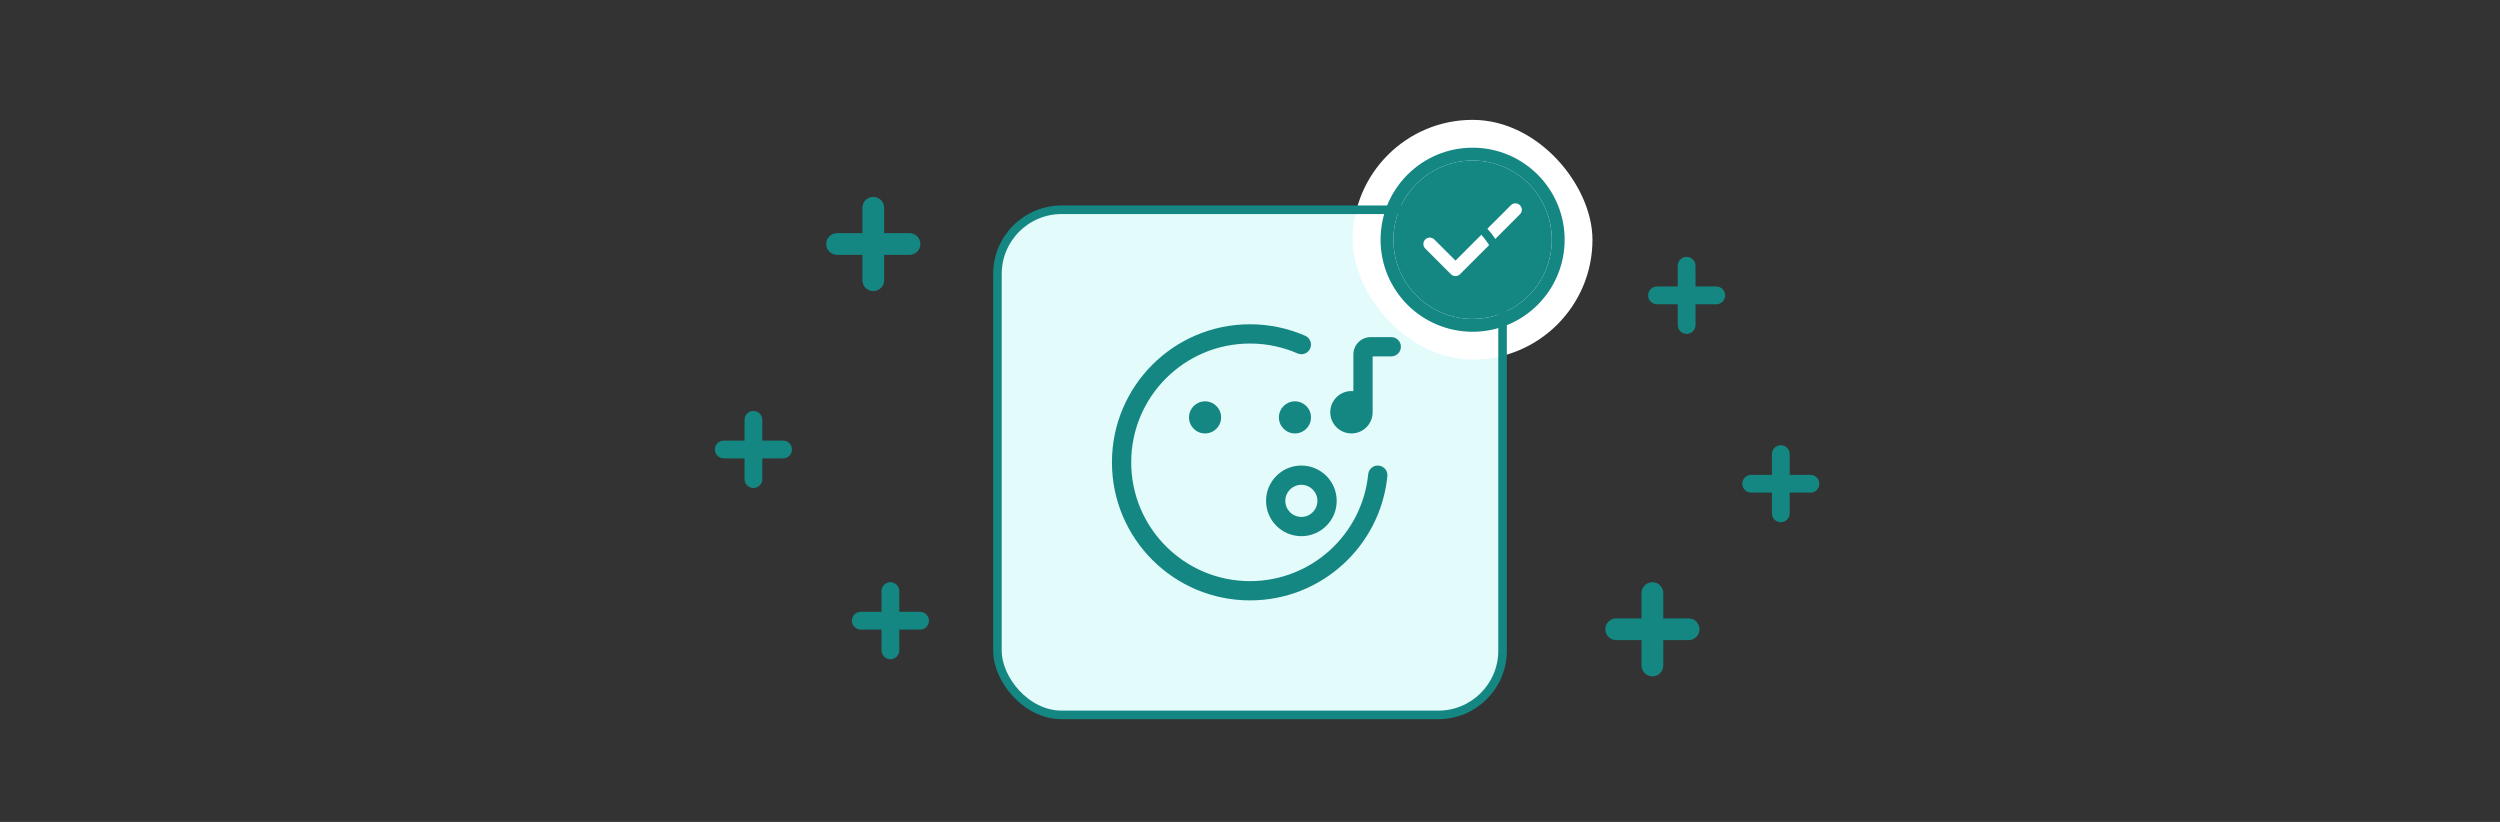 <svg width="292" height="96" viewBox="0 0 292 96" fill="none" xmlns="http://www.w3.org/2000/svg">
<rect x="0" y="0" width="292" height="96" fill="#333333" stroke="none"/>
<path d="M208 52C207.426 52 206.962 52.465 206.962 53.038V55.462H204.538C203.965 55.462 203.5 55.926 203.5 56.5C203.5 57.074 203.965 57.538 204.538 57.538H206.962V59.962C206.962 60.535 207.426 61 208 61C208.574 61 209.038 60.535 209.038 59.962V57.538H211.462C212.035 57.538 212.5 57.074 212.5 56.5C212.5 55.926 212.035 55.462 211.462 55.462H209.038V53.038C209.038 52.465 208.574 52 208 52Z" fill="#148783"/>
<path d="M197 30C196.426 30 195.962 30.465 195.962 31.038V33.462H193.538C192.965 33.462 192.5 33.926 192.5 34.5C192.5 35.074 192.965 35.538 193.538 35.538H195.962V37.962C195.962 38.535 196.426 39 197 39C197.574 39 198.038 38.535 198.038 37.962V35.538H200.462C201.035 35.538 201.5 35.074 201.5 34.5C201.5 33.926 201.035 33.462 200.462 33.462H198.038V31.038C198.038 30.465 197.574 30 197 30Z" fill="#148783"/>
<path d="M193 68C192.299 68 191.731 68.568 191.731 69.269V72.231H188.769C188.068 72.231 187.5 72.799 187.5 73.5C187.5 74.201 188.068 74.769 188.769 74.769H191.731V77.731C191.731 78.432 192.299 79 193 79C193.701 79 194.269 78.432 194.269 77.731V74.769H197.231C197.932 74.769 198.5 74.201 198.5 73.5C198.5 72.799 197.932 72.231 197.231 72.231H194.269V69.269C194.269 68.568 193.701 68 193 68Z" fill="#148783"/>
<path d="M88 48C87.427 48 86.962 48.465 86.962 49.038V51.462H84.538C83.965 51.462 83.5 51.926 83.5 52.5C83.5 53.074 83.965 53.538 84.538 53.538H86.962V55.962C86.962 56.535 87.427 57 88 57C88.573 57 89.038 56.535 89.038 55.962V53.538H91.462C92.035 53.538 92.5 53.074 92.5 52.5C92.5 51.926 92.035 51.462 91.462 51.462H89.038V49.038C89.038 48.465 88.573 48 88 48Z" fill="#148783"/>
<path d="M104 68C103.426 68 102.962 68.465 102.962 69.038V71.462H100.538C99.965 71.462 99.5 71.927 99.5 72.5C99.5 73.073 99.965 73.538 100.538 73.538H102.962V75.962C102.962 76.535 103.426 77 104 77C104.574 77 105.038 76.535 105.038 75.962V73.538H107.462C108.035 73.538 108.5 73.073 108.5 72.5C108.5 71.927 108.035 71.462 107.462 71.462H105.038V69.038C105.038 68.465 104.574 68 104 68Z" fill="#148783"/>
<path d="M102 23C101.299 23 100.731 23.568 100.731 24.269V27.231H97.769C97.068 27.231 96.5 27.799 96.5 28.5C96.5 29.201 97.068 29.769 97.769 29.769H100.731V32.731C100.731 33.432 101.299 34 102 34C102.701 34 103.269 33.432 103.269 32.731V29.769H106.231C106.932 29.769 107.5 29.201 107.5 28.5C107.5 27.799 106.932 27.231 106.231 27.231H103.269V24.269C103.269 23.568 102.701 23 102 23Z" fill="#148783"/>
<rect x="116.5" y="24.5" width="59" height="59" rx="7.5" fill="#E3FBFA"/>
<path d="M159.2 48.15C159.2 48.896 158.596 49.5 157.85 49.5C157.104 49.5 156.5 48.896 156.5 48.15C156.5 47.404 157.104 46.8 157.85 46.8C158.596 46.8 159.2 47.404 159.2 48.15Z" fill="#148783"/>
<path d="M140.75 49.5C140.336 49.5 140 49.164 140 48.75C140 48.336 140.336 48 140.75 48C141.164 48 141.5 48.336 141.5 48.75C141.5 49.164 141.164 49.5 140.75 49.5Z" fill="#148783"/>
<path d="M151.25 49.5C150.836 49.5 150.5 49.164 150.5 48.75C150.5 48.336 150.836 48 151.25 48C151.664 48 152 48.336 152 48.75C152 49.164 151.664 49.5 151.25 49.5Z" fill="#148783"/>
<path fill-rule="evenodd" clip-rule="evenodd" d="M146 40.125C138.337 40.125 132.125 46.337 132.125 54C132.125 61.663 138.337 67.875 146 67.875C153.194 67.875 159.11 62.399 159.806 55.389C159.868 54.771 160.419 54.319 161.037 54.38C161.655 54.442 162.107 54.993 162.045 55.611C161.236 63.761 154.362 70.125 146 70.125C137.094 70.125 129.875 62.906 129.875 54C129.875 45.094 137.094 37.875 146 37.875C148.291 37.875 150.474 38.354 152.45 39.217C153.02 39.466 153.28 40.129 153.031 40.699C152.782 41.268 152.119 41.528 151.55 41.279C149.852 40.537 147.975 40.125 146 40.125ZM160.325 41.625H162.5C163.121 41.625 163.625 41.121 163.625 40.5C163.625 39.879 163.121 39.375 162.5 39.375H160.1C158.982 39.375 158.075 40.282 158.075 41.4V45.685C158.001 45.678 157.926 45.675 157.85 45.675C156.483 45.675 155.375 46.783 155.375 48.15C155.375 49.517 156.483 50.625 157.85 50.625C159.217 50.625 160.325 49.517 160.325 48.15V41.625ZM158.075 48.15C158.075 48.026 157.974 47.925 157.85 47.925C157.726 47.925 157.625 48.026 157.625 48.15C157.625 48.274 157.726 48.375 157.85 48.375C157.974 48.375 158.075 48.274 158.075 48.15ZM140.75 49.125C140.957 49.125 141.125 48.957 141.125 48.75C141.125 48.543 140.957 48.375 140.75 48.375C140.543 48.375 140.375 48.543 140.375 48.75C140.375 48.957 140.543 49.125 140.75 49.125ZM138.875 48.75C138.875 47.715 139.714 46.875 140.75 46.875C141.786 46.875 142.625 47.715 142.625 48.75C142.625 49.785 141.786 50.625 140.75 50.625C139.714 50.625 138.875 49.785 138.875 48.75ZM151.25 49.125C151.457 49.125 151.625 48.957 151.625 48.75C151.625 48.543 151.457 48.375 151.25 48.375C151.043 48.375 150.875 48.543 150.875 48.75C150.875 48.957 151.043 49.125 151.25 49.125ZM149.375 48.75C149.375 47.714 150.215 46.875 151.25 46.875C152.285 46.875 153.125 47.714 153.125 48.75C153.125 49.786 152.285 50.625 151.25 50.625C150.215 50.625 149.375 49.786 149.375 48.75ZM152 56.625C150.964 56.625 150.125 57.464 150.125 58.5C150.125 59.536 150.964 60.375 152 60.375C153.036 60.375 153.875 59.536 153.875 58.5C153.875 57.464 153.036 56.625 152 56.625ZM147.875 58.5C147.875 56.222 149.722 54.375 152 54.375C154.278 54.375 156.125 56.222 156.125 58.5C156.125 60.778 154.278 62.625 152 62.625C149.722 62.625 147.875 60.778 147.875 58.5Z" fill="#148783"/>
<rect x="158" y="14" width="28" height="28" rx="14" fill="white"/>
<path fill-rule="evenodd" clip-rule="evenodd" d="M161.25 28C161.25 22.063 166.063 17.25 172 17.25C177.937 17.25 182.75 22.063 182.75 28C182.75 33.937 177.937 38.75 172 38.75C166.063 38.75 161.25 33.937 161.25 28ZM172 18.75C166.891 18.75 162.75 22.891 162.75 28C162.75 33.109 166.891 37.25 172 37.25C177.109 37.25 181.25 33.109 181.25 28C181.25 22.891 177.109 18.75 172 18.75Z" fill="#148783"/>
<path fill-rule="evenodd" clip-rule="evenodd" d="M162.75 28C162.75 22.891 166.891 18.75 172 18.75C177.109 18.75 181.25 22.891 181.25 28C181.25 33.109 177.109 37.25 172 37.25C166.891 37.25 162.75 33.109 162.75 28ZM177.53 23.97C177.823 24.263 177.823 24.737 177.53 25.03L170.53 32.03C170.237 32.323 169.763 32.323 169.47 32.03L166.47 29.03C166.177 28.737 166.177 28.263 166.47 27.97C166.763 27.677 167.237 27.677 167.53 27.97L170 30.439L176.47 23.97C176.763 23.677 177.237 23.677 177.53 23.97Z" fill="#148783"/>
<rect x="116.5" y="24.5" width="59" height="59" rx="7.5" stroke="#148783"/>
</svg>
